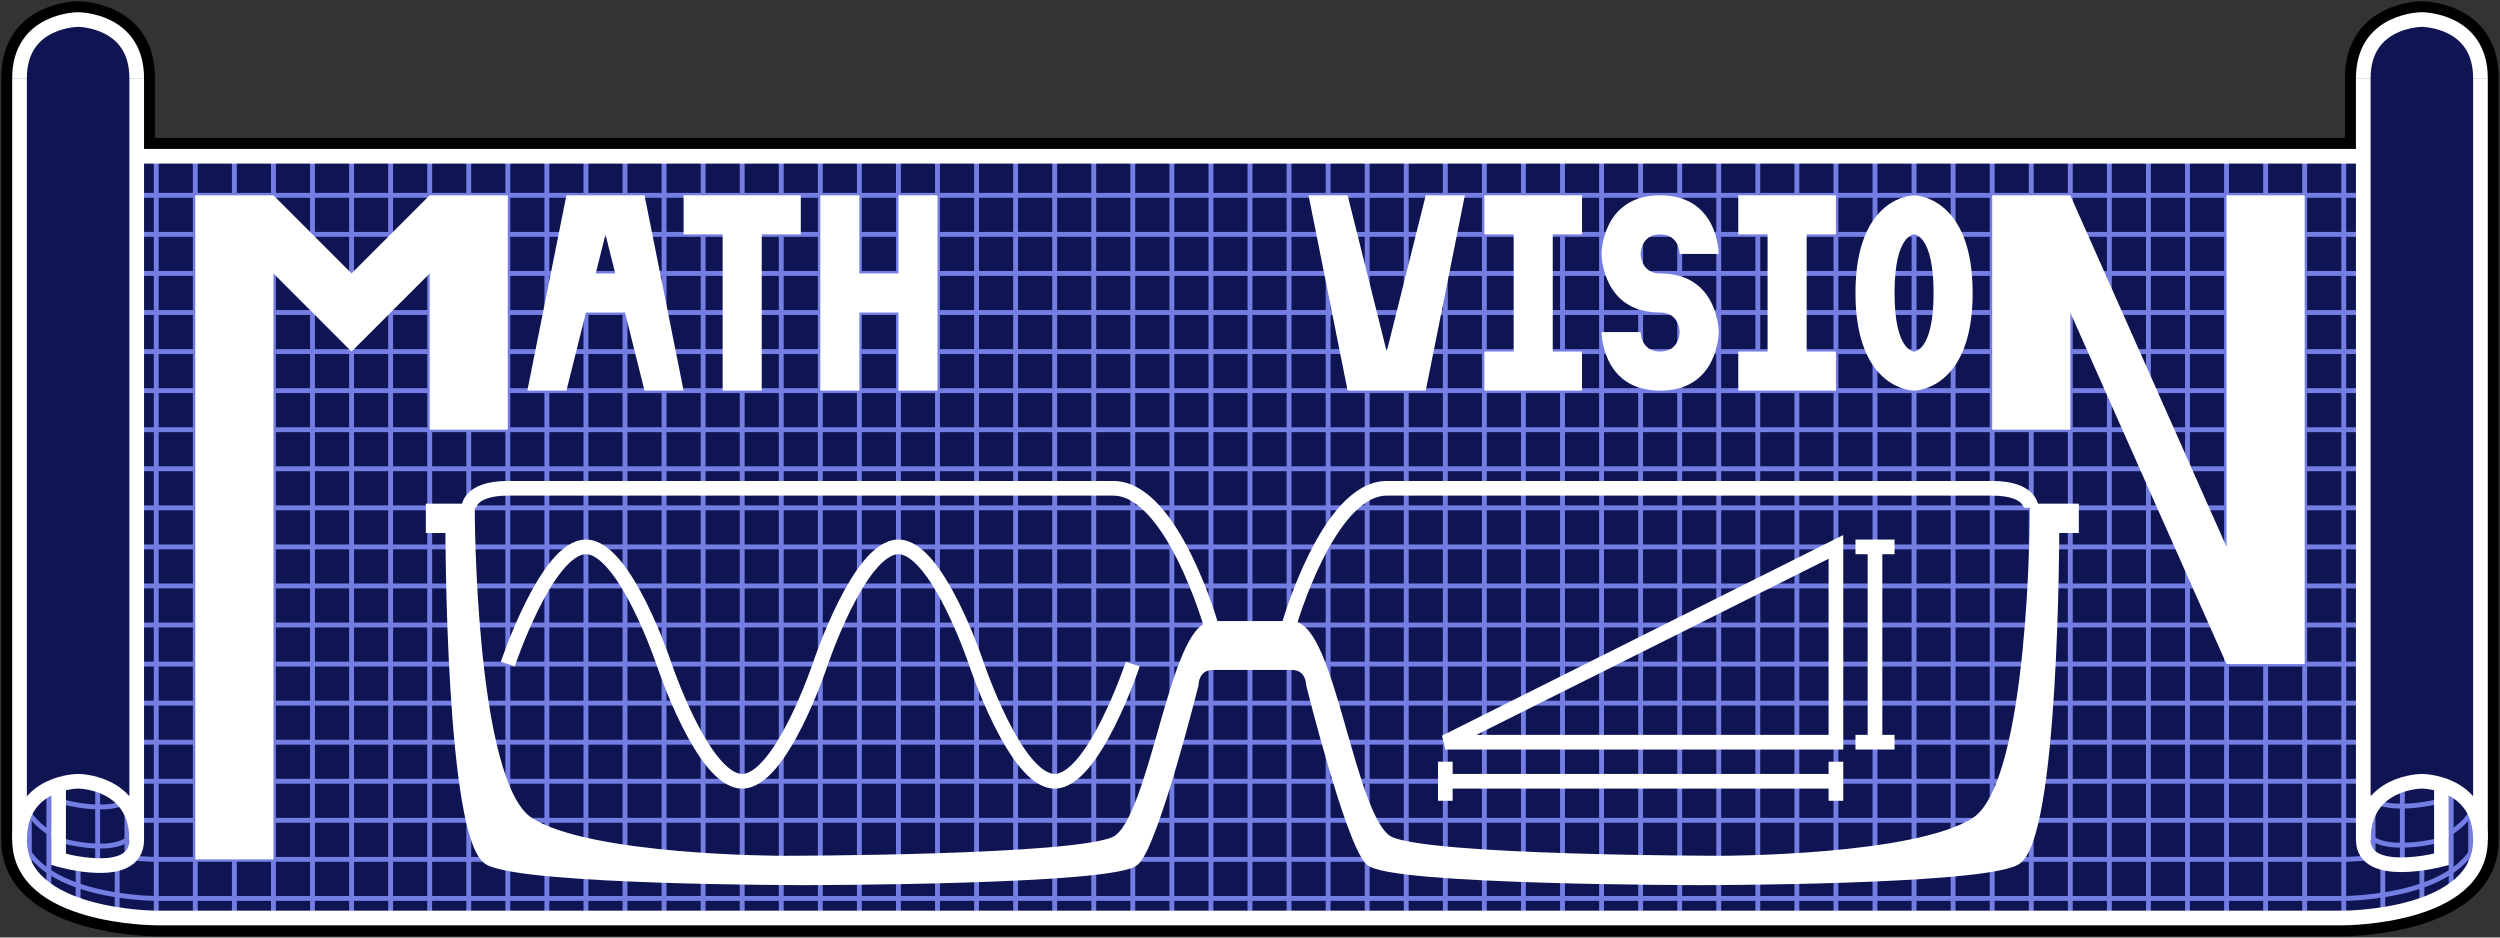 <?xml version="1.0" encoding="UTF-8" standalone="no"?>
<!-- Created with Inkscape (http://www.inkscape.org/) -->

<svg
   xmlns:dc="http://purl.org/dc/elements/1.1/"
   xmlns:cc="http://creativecommons.org/ns#"
   xmlns:rdf="http://www.w3.org/1999/02/22-rdf-syntax-ns#"
   xmlns:svg="http://www.w3.org/2000/svg"
   xmlns="http://www.w3.org/2000/svg"
   xmlns:sodipodi="http://sodipodi.sourceforge.net/DTD/sodipodi-0.dtd"
   xmlns:inkscape="http://www.inkscape.org/namespaces/inkscape"
   width="512"
   height="192"
   viewBox="0 0 135.467 50.8"
   version="1.1"
   id="svg8"
   inkscape:version="0.92.4 (5da689c313, 2019-01-14)"
   sodipodi:docname="site-logo.svg">
  <rect x="0" y="0" width="135.467" height="50.8" fill="#333333" stroke="none"/>
  <defs
     id="defs2" />
  <sodipodi:namedview
     id="base"
     pagecolor="#ffffff"
     bordercolor="#666666"
     borderopacity="1.0"
     inkscape:pageopacity="0.0"
     inkscape:pageshadow="2"
     inkscape:zoom="1.4142136"
     inkscape:cx="323.66732"
     inkscape:cy="217.25972"
     inkscape:document-units="px"
     inkscape:current-layer="layer2"
     showgrid="true"
     units="px"
     inkscape:snap-smooth-nodes="true"
     inkscape:window-width="1920"
     inkscape:window-height="1017"
     inkscape:window-x="-8"
     inkscape:window-y="-8"
     inkscape:window-maximized="1"
     showguides="false">
    <inkscape:grid
       type="xygrid"
       id="grid815"
       empspacing="4"
       spacingx="0.529"
       spacingy="0.529" />
  </sodipodi:namedview>
  <g
     inkscape:label="Layer 1"
     inkscape:groupmode="layer"
     id="layer1"
     transform="translate(0,-246.2)"
     style="display:none">
    <path
       style="fill:#7b9900;fill-opacity:1;stroke:none;stroke-width:0.265px;stroke-linecap:butt;stroke-linejoin:miter;stroke-opacity:1"
       d="m 2.117,296.206 c 0,0 -0.661,0 -0.661,0.132 0,0.132 0.661,0.132 0.661,0.265 0,0.132 0,-0.397 0,-0.397 z"
       id="path906"
       inkscape:connector-curvature="0" />
    <path
       style="fill:none;stroke:#000000;stroke-width:0.079;stroke-linecap:round;stroke-linejoin:miter;stroke-miterlimit:4;stroke-dasharray:none;stroke-opacity:1"
       d="M 0.265,293.56 H 1.058 c 0,0 1.058,0 1.058,-0.132 0,-0.132 -0.661,-0.132 -0.661,-0.265 0,-0.132 0.661,-0.132 0.661,-0.132 h 2.117"
       id="path825"
       inkscape:connector-curvature="0" />
    <path
       style="fill:none;stroke:#000000;stroke-width:0.079;stroke-linecap:round;stroke-linejoin:miter;stroke-miterlimit:4;stroke-dasharray:none;stroke-opacity:1"
       d="M 1.455,296.339 V 293.163"
       id="path819"
       inkscape:connector-curvature="0" />
    <path
       style="fill:none;stroke:#000000;stroke-width:0.079;stroke-linecap:round;stroke-linejoin:miter;stroke-miterlimit:4;stroke-dasharray:none;stroke-opacity:1"
       d="M 0.265,296.735 1.058,295.942 0.265,295.148 1.058,294.354 0.265,293.56"
       id="path827"
       inkscape:connector-curvature="0" />
    <path
       inkscape:connector-curvature="0"
       style="fill:none;stroke:#000000;stroke-width:0.079;stroke-linecap:round;stroke-linejoin:miter;stroke-miterlimit:4;stroke-dasharray:none;stroke-opacity:1"
       d="m 1.058,294.354 c 0,0 1.058,0 1.058,-0.132 0,-0.132 -0.661,-0.132 -0.661,-0.265 0,-0.132 0.661,-0.132 0.661,-0.132 h 2.117"
       id="path825-0"
       sodipodi:nodetypes="csscc" />
    <path
       inkscape:connector-curvature="0"
       style="fill:none;stroke:#000000;stroke-width:0.079;stroke-linecap:round;stroke-linejoin:miter;stroke-miterlimit:4;stroke-dasharray:none;stroke-opacity:1"
       d="m 1.058,295.942 c 0,0 1.058,0 1.058,-0.132 0,-0.132 -0.661,-0.132 -0.661,-0.265 0,-0.132 0.661,-0.132 0.661,-0.132 h 2.117"
       id="path825-0-8"
       sodipodi:nodetypes="csscc" />
    <path
       style="fill:none;stroke:#000000;stroke-width:0.079;stroke-linecap:round;stroke-linejoin:miter;stroke-miterlimit:4;stroke-dasharray:none;stroke-opacity:1"
       d="m 4.233,293.031 v 3.175"
       id="path859"
       inkscape:connector-curvature="0" />
    <path
       style="fill:none;stroke:#000000;stroke-width:0.079;stroke-linecap:round;stroke-linejoin:miter;stroke-miterlimit:4;stroke-dasharray:none;stroke-opacity:1"
       d="m 2.117,296.603 v -3.175"
       id="path821"
       inkscape:connector-curvature="0"
       sodipodi:nodetypes="cc" />
    <path
       transform="translate(0,7.6811689e-6)"
       style="fill:none;stroke:#000000;stroke-width:0.079;stroke-linecap:round;stroke-linejoin:miter;stroke-miterlimit:4;stroke-dasharray:none;stroke-opacity:1"
       d="M 4.233,296.206 H 2.117 c -0.132,0 -0.661,0 -0.661,0.132 0,0.132 0.661,0.132 0.661,0.265 0,0.132 -1.058,0.132 -1.058,0.132 H 0.265"
       id="path817"
       inkscape:connector-curvature="0" />
  </g>
  <g
     inkscape:groupmode="layer"
     id="layer2"
     inkscape:label="Fill Regions"
     transform="translate(0,46.567)">
    <path
       style="fill:#0f1553;fill-rule:evenodd;stroke:#000000;stroke-width:0.926;stroke-linecap:butt;stroke-linejoin:miter;stroke-opacity:1;stroke-miterlimit:4;stroke-dasharray:none;fill-opacity:1"
       d="m 4.233,-46.038 c 0,0 3.704,0 3.704,3.704 0,3.704 0,3.175 0,3.175 0,0 0,0.529 0.529,0.529 0.529,0 118.004,0 118.533,0 0.529,0 0.529,-0.529 0.529,-0.529 0,0 0,0.529 0,-3.175 0,-3.704 3.704,-3.704 3.704,-3.704 0,0 3.704,0 3.704,3.704 0,3.704 0,36.513 0,41.275 0,4.763 -7.938,4.763 -7.938,4.763 H 8.467 c 0,0 -7.938,0 -7.938,-4.763 0,-4.763 0,-37.571 0,-41.275 0,-3.704 3.704,-3.704 3.704,-3.704 z"
       id="path895"
       inkscape:connector-curvature="0" />
    <path
       style="fill:none;fill-opacity:1;fill-rule:evenodd;stroke:#747de1;stroke-width:0.265;stroke-linecap:butt;stroke-linejoin:miter;stroke-miterlimit:4;stroke-dasharray:none;stroke-opacity:1"
       d="M 10.583,-38.1 V 3.175"
       id="path928-3"
       inkscape:connector-curvature="0" />
    <path
       style="fill:none;fill-rule:evenodd;stroke:#747de1;stroke-width:0.265;stroke-linecap:butt;stroke-linejoin:miter;stroke-opacity:1;fill-opacity:1;stroke-miterlimit:4;stroke-dasharray:none"
       d="M 12.7,-38.1 V 3.175"
       id="path928"
       inkscape:connector-curvature="0" />
    <path
       style="fill:none;fill-opacity:1;fill-rule:evenodd;stroke:#747de1;stroke-width:0.265;stroke-linecap:butt;stroke-linejoin:miter;stroke-miterlimit:4;stroke-dasharray:none;stroke-opacity:1"
       d="M 8.467,-38.1 V 3.175"
       id="path928-3-4"
       inkscape:connector-curvature="0" />
    <path
       style="fill:none;fill-opacity:1;fill-rule:evenodd;stroke:#747de1;stroke-width:0.265;stroke-linecap:butt;stroke-linejoin:miter;stroke-miterlimit:4;stroke-dasharray:none;stroke-opacity:1"
       d="m 6.35,1.85e-7 0,3.175"
       id="path928-3-4-9"
       inkscape:connector-curvature="0"
       sodipodi:nodetypes="cc" />
    <path
       style="fill:none;fill-rule:evenodd;stroke:#747de1;stroke-width:0.265px;stroke-linecap:butt;stroke-linejoin:miter;stroke-opacity:1"
       d="M 4.233,2.646 V -1.6e-7"
       id="path975"
       inkscape:connector-curvature="0" />
    <path
       style="fill:none;fill-rule:evenodd;stroke:#747de1;stroke-width:0.265px;stroke-linecap:butt;stroke-linejoin:miter;stroke-opacity:1"
       d="M 2.646,1.587 V -3.704"
       id="path977"
       inkscape:connector-curvature="0" />
    <path
       style="fill:none;fill-rule:evenodd;stroke:#747de1;stroke-width:0.265px;stroke-linecap:butt;stroke-linejoin:miter;stroke-opacity:1"
       d="M 1.587,0.529 V -2.646"
       id="path981"
       inkscape:connector-curvature="0" />
    <path
       style="fill:none;fill-rule:evenodd;stroke:#747de1;stroke-width:0.265px;stroke-linecap:butt;stroke-linejoin:miter;stroke-opacity:1"
       d="M 6.879,-1.6e-7 V -2.646"
       id="path985"
       inkscape:connector-curvature="0" />
    <path
       style="fill:none;fill-rule:evenodd;stroke:#747de1;stroke-width:0.265px;stroke-linecap:butt;stroke-linejoin:miter;stroke-opacity:1"
       d="M 5.292,-1.6e-7 V -4.233"
       id="path987"
       inkscape:connector-curvature="0" />
    <path
       style="fill:none;fill-opacity:1;fill-rule:evenodd;stroke:#747de1;stroke-width:0.265;stroke-linecap:butt;stroke-linejoin:miter;stroke-miterlimit:4;stroke-dasharray:none;stroke-opacity:1"
       d="M 16.933,-38.1 V 3.175"
       id="path928-3-5"
       inkscape:connector-curvature="0" />
    <path
       style="fill:none;fill-opacity:1;fill-rule:evenodd;stroke:#747de1;stroke-width:0.265;stroke-linecap:butt;stroke-linejoin:miter;stroke-miterlimit:4;stroke-dasharray:none;stroke-opacity:1"
       d="M 19.05,-38.1 V 3.175"
       id="path928-9"
       inkscape:connector-curvature="0" />
    <path
       style="fill:none;fill-opacity:1;fill-rule:evenodd;stroke:#747de1;stroke-width:0.265;stroke-linecap:butt;stroke-linejoin:miter;stroke-miterlimit:4;stroke-dasharray:none;stroke-opacity:1"
       d="M 14.817,-38.1 V 3.175"
       id="path928-3-4-5"
       inkscape:connector-curvature="0" />
    <path
       style="fill:none;fill-opacity:1;fill-rule:evenodd;stroke:#747de1;stroke-width:0.265;stroke-linecap:butt;stroke-linejoin:miter;stroke-miterlimit:4;stroke-dasharray:none;stroke-opacity:1"
       d="M 23.283,-38.1 V 3.175"
       id="path928-3-3"
       inkscape:connector-curvature="0" />
    <path
       style="fill:none;fill-opacity:1;fill-rule:evenodd;stroke:#747de1;stroke-width:0.265;stroke-linecap:butt;stroke-linejoin:miter;stroke-miterlimit:4;stroke-dasharray:none;stroke-opacity:1"
       d="M 25.4,-38.1 V 3.175"
       id="path928-8"
       inkscape:connector-curvature="0" />
    <path
       style="fill:none;fill-opacity:1;fill-rule:evenodd;stroke:#747de1;stroke-width:0.265;stroke-linecap:butt;stroke-linejoin:miter;stroke-miterlimit:4;stroke-dasharray:none;stroke-opacity:1"
       d="M 21.167,-38.1 V 3.175"
       id="path928-3-4-90"
       inkscape:connector-curvature="0" />
    <path
       style="fill:none;fill-opacity:1;fill-rule:evenodd;stroke:#747de1;stroke-width:0.265;stroke-linecap:butt;stroke-linejoin:miter;stroke-miterlimit:4;stroke-dasharray:none;stroke-opacity:1"
       d="M 29.633,-38.1 V 3.175"
       id="path928-3-5-5"
       inkscape:connector-curvature="0" />
    <path
       style="fill:none;fill-opacity:1;fill-rule:evenodd;stroke:#747de1;stroke-width:0.265;stroke-linecap:butt;stroke-linejoin:miter;stroke-miterlimit:4;stroke-dasharray:none;stroke-opacity:1"
       d="M 31.75,-38.1 V 3.175"
       id="path928-9-5"
       inkscape:connector-curvature="0" />
    <path
       style="fill:none;fill-opacity:1;fill-rule:evenodd;stroke:#747de1;stroke-width:0.265;stroke-linecap:butt;stroke-linejoin:miter;stroke-miterlimit:4;stroke-dasharray:none;stroke-opacity:1"
       d="M 27.517,-38.1 V 3.175"
       id="path928-3-4-5-4"
       inkscape:connector-curvature="0" />
    <path
       style="fill:none;fill-opacity:1;fill-rule:evenodd;stroke:#747de1;stroke-width:0.265;stroke-linecap:butt;stroke-linejoin:miter;stroke-miterlimit:4;stroke-dasharray:none;stroke-opacity:1"
       d="M 35.983,-38.1 V 3.175"
       id="path928-3-3-0"
       inkscape:connector-curvature="0" />
    <path
       style="fill:none;fill-opacity:1;fill-rule:evenodd;stroke:#747de1;stroke-width:0.265;stroke-linecap:butt;stroke-linejoin:miter;stroke-miterlimit:4;stroke-dasharray:none;stroke-opacity:1"
       d="M 38.1,-38.1 V 3.175"
       id="path928-8-2"
       inkscape:connector-curvature="0" />
    <path
       style="fill:none;fill-opacity:1;fill-rule:evenodd;stroke:#747de1;stroke-width:0.265;stroke-linecap:butt;stroke-linejoin:miter;stroke-miterlimit:4;stroke-dasharray:none;stroke-opacity:1"
       d="M 33.867,-38.1 V 3.175"
       id="path928-3-4-90-0"
       inkscape:connector-curvature="0" />
    <path
       style="fill:none;fill-opacity:1;fill-rule:evenodd;stroke:#747de1;stroke-width:0.265;stroke-linecap:butt;stroke-linejoin:miter;stroke-miterlimit:4;stroke-dasharray:none;stroke-opacity:1"
       d="M 42.333,-38.1 V 3.175"
       id="path928-3-5-5-8"
       inkscape:connector-curvature="0" />
    <path
       style="fill:none;fill-opacity:1;fill-rule:evenodd;stroke:#747de1;stroke-width:0.265;stroke-linecap:butt;stroke-linejoin:miter;stroke-miterlimit:4;stroke-dasharray:none;stroke-opacity:1"
       d="M 44.45,-38.1 V 3.175"
       id="path928-9-5-8"
       inkscape:connector-curvature="0" />
    <path
       style="fill:none;fill-opacity:1;fill-rule:evenodd;stroke:#747de1;stroke-width:0.265;stroke-linecap:butt;stroke-linejoin:miter;stroke-miterlimit:4;stroke-dasharray:none;stroke-opacity:1"
       d="M 40.217,-38.1 V 3.175"
       id="path928-3-4-5-4-5"
       inkscape:connector-curvature="0" />
    <path
       style="fill:none;fill-opacity:1;fill-rule:evenodd;stroke:#747de1;stroke-width:0.265;stroke-linecap:butt;stroke-linejoin:miter;stroke-miterlimit:4;stroke-dasharray:none;stroke-opacity:1"
       d="M 48.683,-38.1 V 3.175"
       id="path928-3-3-0-2"
       inkscape:connector-curvature="0" />
    <path
       style="fill:none;fill-opacity:1;fill-rule:evenodd;stroke:#747de1;stroke-width:0.265;stroke-linecap:butt;stroke-linejoin:miter;stroke-miterlimit:4;stroke-dasharray:none;stroke-opacity:1"
       d="M 50.8,-38.1 V 3.175"
       id="path928-8-2-1"
       inkscape:connector-curvature="0" />
    <path
       style="fill:none;fill-opacity:1;fill-rule:evenodd;stroke:#747de1;stroke-width:0.265;stroke-linecap:butt;stroke-linejoin:miter;stroke-miterlimit:4;stroke-dasharray:none;stroke-opacity:1"
       d="M 46.567,-38.1 V 3.175"
       id="path928-3-4-90-0-3"
       inkscape:connector-curvature="0" />
    <path
       style="fill:none;fill-opacity:1;fill-rule:evenodd;stroke:#747de1;stroke-width:0.265;stroke-linecap:butt;stroke-linejoin:miter;stroke-miterlimit:4;stroke-dasharray:none;stroke-opacity:1"
       d="M 55.033,-38.1 V 3.175"
       id="path928-3-5-5-8-5"
       inkscape:connector-curvature="0" />
    <path
       style="fill:none;fill-opacity:1;fill-rule:evenodd;stroke:#747de1;stroke-width:0.265;stroke-linecap:butt;stroke-linejoin:miter;stroke-miterlimit:4;stroke-dasharray:none;stroke-opacity:1"
       d="M 57.15,-38.1 V 3.175"
       id="path928-9-5-8-1"
       inkscape:connector-curvature="0" />
    <path
       style="fill:none;fill-opacity:1;fill-rule:evenodd;stroke:#747de1;stroke-width:0.265;stroke-linecap:butt;stroke-linejoin:miter;stroke-miterlimit:4;stroke-dasharray:none;stroke-opacity:1"
       d="M 52.917,-38.1 V 3.175"
       id="path928-3-4-5-4-5-6"
       inkscape:connector-curvature="0" />
    <path
       style="fill:none;fill-opacity:1;fill-rule:evenodd;stroke:#747de1;stroke-width:0.265;stroke-linecap:butt;stroke-linejoin:miter;stroke-miterlimit:4;stroke-dasharray:none;stroke-opacity:1"
       d="M 61.383,-38.1 V 3.175"
       id="path928-3-3-0-2-8"
       inkscape:connector-curvature="0" />
    <path
       style="fill:none;fill-opacity:1;fill-rule:evenodd;stroke:#747de1;stroke-width:0.265;stroke-linecap:butt;stroke-linejoin:miter;stroke-miterlimit:4;stroke-dasharray:none;stroke-opacity:1"
       d="M 63.5,-38.1 V 3.175"
       id="path928-8-2-1-0"
       inkscape:connector-curvature="0" />
    <path
       style="fill:none;fill-opacity:1;fill-rule:evenodd;stroke:#747de1;stroke-width:0.265;stroke-linecap:butt;stroke-linejoin:miter;stroke-miterlimit:4;stroke-dasharray:none;stroke-opacity:1"
       d="M 59.267,-38.1 V 3.175"
       id="path928-3-4-90-0-3-8"
       inkscape:connector-curvature="0" />
    <path
       style="fill:none;fill-opacity:1;fill-rule:evenodd;stroke:#747de1;stroke-width:0.265;stroke-linecap:butt;stroke-linejoin:miter;stroke-miterlimit:4;stroke-dasharray:none;stroke-opacity:1"
       d="M 67.733,-38.1 V 3.175"
       id="path928-3-5-5-8-5-9"
       inkscape:connector-curvature="0" />
    <path
       style="fill:none;fill-opacity:1;fill-rule:evenodd;stroke:#747de1;stroke-width:0.265;stroke-linecap:butt;stroke-linejoin:miter;stroke-miterlimit:4;stroke-dasharray:none;stroke-opacity:1"
       d="M 69.85,-38.1 V 3.175"
       id="path928-9-5-8-1-8"
       inkscape:connector-curvature="0" />
    <path
       style="fill:none;fill-opacity:1;fill-rule:evenodd;stroke:#747de1;stroke-width:0.265;stroke-linecap:butt;stroke-linejoin:miter;stroke-miterlimit:4;stroke-dasharray:none;stroke-opacity:1"
       d="M 65.617,-38.1 V 3.175"
       id="path928-3-4-5-4-5-6-6"
       inkscape:connector-curvature="0" />
    <path
       style="fill:none;fill-opacity:1;fill-rule:evenodd;stroke:#747de1;stroke-width:0.265;stroke-linecap:butt;stroke-linejoin:miter;stroke-miterlimit:4;stroke-dasharray:none;stroke-opacity:1"
       d="M 74.083,-38.1 V 3.175"
       id="path928-3-3-0-2-8-3"
       inkscape:connector-curvature="0" />
    <path
       style="fill:none;fill-opacity:1;fill-rule:evenodd;stroke:#747de1;stroke-width:0.265;stroke-linecap:butt;stroke-linejoin:miter;stroke-miterlimit:4;stroke-dasharray:none;stroke-opacity:1"
       d="M 76.2,-38.1 V 3.175"
       id="path928-8-2-1-0-9"
       inkscape:connector-curvature="0" />
    <path
       style="fill:none;fill-opacity:1;fill-rule:evenodd;stroke:#747de1;stroke-width:0.265;stroke-linecap:butt;stroke-linejoin:miter;stroke-miterlimit:4;stroke-dasharray:none;stroke-opacity:1"
       d="M 71.967,-38.1 V 3.175"
       id="path928-3-4-90-0-3-8-0"
       inkscape:connector-curvature="0" />
    <path
       style="fill:none;fill-opacity:1;fill-rule:evenodd;stroke:#747de1;stroke-width:0.265;stroke-linecap:butt;stroke-linejoin:miter;stroke-miterlimit:4;stroke-dasharray:none;stroke-opacity:1"
       d="M 80.433,-38.1 V 3.175"
       id="path928-3-5-5-8-5-9-6"
       inkscape:connector-curvature="0" />
    <path
       style="fill:none;fill-opacity:1;fill-rule:evenodd;stroke:#747de1;stroke-width:0.265;stroke-linecap:butt;stroke-linejoin:miter;stroke-miterlimit:4;stroke-dasharray:none;stroke-opacity:1"
       d="M 82.55,-38.1 V 3.175"
       id="path928-9-5-8-1-8-7"
       inkscape:connector-curvature="0" />
    <path
       style="fill:none;fill-opacity:1;fill-rule:evenodd;stroke:#747de1;stroke-width:0.265;stroke-linecap:butt;stroke-linejoin:miter;stroke-miterlimit:4;stroke-dasharray:none;stroke-opacity:1"
       d="M 78.317,-38.1 V 3.175"
       id="path928-3-4-5-4-5-6-6-0"
       inkscape:connector-curvature="0" />
    <path
       style="fill:none;fill-opacity:1;fill-rule:evenodd;stroke:#747de1;stroke-width:0.265;stroke-linecap:butt;stroke-linejoin:miter;stroke-miterlimit:4;stroke-dasharray:none;stroke-opacity:1"
       d="M 86.783,-38.1 V 3.175"
       id="path928-3-3-0-2-8-3-0"
       inkscape:connector-curvature="0" />
    <path
       style="fill:none;fill-opacity:1;fill-rule:evenodd;stroke:#747de1;stroke-width:0.265;stroke-linecap:butt;stroke-linejoin:miter;stroke-miterlimit:4;stroke-dasharray:none;stroke-opacity:1"
       d="M 88.9,-38.1 V 3.175"
       id="path928-8-2-1-0-9-8"
       inkscape:connector-curvature="0" />
    <path
       style="fill:none;fill-opacity:1;fill-rule:evenodd;stroke:#747de1;stroke-width:0.265;stroke-linecap:butt;stroke-linejoin:miter;stroke-miterlimit:4;stroke-dasharray:none;stroke-opacity:1"
       d="M 84.667,-38.1 V 3.175"
       id="path928-3-4-90-0-3-8-0-4"
       inkscape:connector-curvature="0" />
    <path
       style="fill:none;fill-opacity:1;fill-rule:evenodd;stroke:#747de1;stroke-width:0.265;stroke-linecap:butt;stroke-linejoin:miter;stroke-miterlimit:4;stroke-dasharray:none;stroke-opacity:1"
       d="M 93.133,-38.1 V 3.175"
       id="path928-3-5-5-8-5-9-6-5"
       inkscape:connector-curvature="0" />
    <path
       style="fill:none;fill-opacity:1;fill-rule:evenodd;stroke:#747de1;stroke-width:0.265;stroke-linecap:butt;stroke-linejoin:miter;stroke-miterlimit:4;stroke-dasharray:none;stroke-opacity:1"
       d="M 95.25,-38.1 V 3.175"
       id="path928-9-5-8-1-8-7-0"
       inkscape:connector-curvature="0" />
    <path
       style="fill:none;fill-opacity:1;fill-rule:evenodd;stroke:#747de1;stroke-width:0.265;stroke-linecap:butt;stroke-linejoin:miter;stroke-miterlimit:4;stroke-dasharray:none;stroke-opacity:1"
       d="M 91.017,-38.1 V 3.175"
       id="path928-3-4-5-4-5-6-6-0-0"
       inkscape:connector-curvature="0" />
    <path
       style="fill:none;fill-opacity:1;fill-rule:evenodd;stroke:#747de1;stroke-width:0.265;stroke-linecap:butt;stroke-linejoin:miter;stroke-miterlimit:4;stroke-dasharray:none;stroke-opacity:1"
       d="M 99.483,-38.1 V 3.175"
       id="path928-3-3-0-2-8-3-0-8"
       inkscape:connector-curvature="0" />
    <path
       style="fill:none;fill-opacity:1;fill-rule:evenodd;stroke:#747de1;stroke-width:0.265;stroke-linecap:butt;stroke-linejoin:miter;stroke-miterlimit:4;stroke-dasharray:none;stroke-opacity:1"
       d="M 101.6,-38.1 V 3.175"
       id="path928-8-2-1-0-9-8-8"
       inkscape:connector-curvature="0" />
    <path
       style="fill:none;fill-opacity:1;fill-rule:evenodd;stroke:#747de1;stroke-width:0.265;stroke-linecap:butt;stroke-linejoin:miter;stroke-miterlimit:4;stroke-dasharray:none;stroke-opacity:1"
       d="M 97.367,-38.1 V 3.175"
       id="path928-3-4-90-0-3-8-0-4-3"
       inkscape:connector-curvature="0" />
    <path
       style="fill:none;fill-opacity:1;fill-rule:evenodd;stroke:#747de1;stroke-width:0.265;stroke-linecap:butt;stroke-linejoin:miter;stroke-miterlimit:4;stroke-dasharray:none;stroke-opacity:1"
       d="M 105.833,-38.1 V 3.175"
       id="path928-3-5-5-8-5-9-6-5-3"
       inkscape:connector-curvature="0" />
    <path
       style="fill:none;fill-opacity:1;fill-rule:evenodd;stroke:#747de1;stroke-width:0.265;stroke-linecap:butt;stroke-linejoin:miter;stroke-miterlimit:4;stroke-dasharray:none;stroke-opacity:1"
       d="M 107.95,-38.1 V 3.175"
       id="path928-9-5-8-1-8-7-0-0"
       inkscape:connector-curvature="0" />
    <path
       style="fill:none;fill-opacity:1;fill-rule:evenodd;stroke:#747de1;stroke-width:0.265;stroke-linecap:butt;stroke-linejoin:miter;stroke-miterlimit:4;stroke-dasharray:none;stroke-opacity:1"
       d="M 103.717,-38.1 V 3.175"
       id="path928-3-4-5-4-5-6-6-0-0-6"
       inkscape:connector-curvature="0" />
    <path
       style="fill:none;fill-opacity:1;fill-rule:evenodd;stroke:#747de1;stroke-width:0.265;stroke-linecap:butt;stroke-linejoin:miter;stroke-miterlimit:4;stroke-dasharray:none;stroke-opacity:1"
       d="M 112.183,-38.1 V 3.175"
       id="path928-3-3-0-2-8-3-0-8-6"
       inkscape:connector-curvature="0" />
    <path
       style="fill:none;fill-opacity:1;fill-rule:evenodd;stroke:#747de1;stroke-width:0.265;stroke-linecap:butt;stroke-linejoin:miter;stroke-miterlimit:4;stroke-dasharray:none;stroke-opacity:1"
       d="M 114.3,-38.1 V 3.175"
       id="path928-8-2-1-0-9-8-8-1"
       inkscape:connector-curvature="0" />
    <path
       style="fill:none;fill-opacity:1;fill-rule:evenodd;stroke:#747de1;stroke-width:0.265;stroke-linecap:butt;stroke-linejoin:miter;stroke-miterlimit:4;stroke-dasharray:none;stroke-opacity:1"
       d="M 110.067,-38.1 V 3.175"
       id="path928-3-4-90-0-3-8-0-4-3-8"
       inkscape:connector-curvature="0" />
    <path
       style="fill:none;fill-opacity:1;fill-rule:evenodd;stroke:#747de1;stroke-width:0.265;stroke-linecap:butt;stroke-linejoin:miter;stroke-miterlimit:4;stroke-dasharray:none;stroke-opacity:1"
       d="M 118.533,-38.1 V 3.175"
       id="path928-3-5-5-8-5-9-6-5-3-5"
       inkscape:connector-curvature="0" />
    <path
       style="fill:none;fill-opacity:1;fill-rule:evenodd;stroke:#747de1;stroke-width:0.265;stroke-linecap:butt;stroke-linejoin:miter;stroke-miterlimit:4;stroke-dasharray:none;stroke-opacity:1"
       d="M 120.65,-38.1 V 3.175"
       id="path928-9-5-8-1-8-7-0-0-1"
       inkscape:connector-curvature="0" />
    <path
       style="fill:none;fill-opacity:1;fill-rule:evenodd;stroke:#747de1;stroke-width:0.265;stroke-linecap:butt;stroke-linejoin:miter;stroke-miterlimit:4;stroke-dasharray:none;stroke-opacity:1"
       d="M 116.417,-38.1 V 3.175"
       id="path928-3-4-5-4-5-6-6-0-0-6-8"
       inkscape:connector-curvature="0" />
    <path
       style="fill:none;fill-opacity:1;fill-rule:evenodd;stroke:#747de1;stroke-width:0.265;stroke-linecap:butt;stroke-linejoin:miter;stroke-miterlimit:4;stroke-dasharray:none;stroke-opacity:1"
       d="M 124.883,-38.1 V 3.175"
       id="path928-3-3-0-2-8-3-0-8-6-1"
       inkscape:connector-curvature="0" />
    <path
       style="fill:none;fill-opacity:1;fill-rule:evenodd;stroke:#747de1;stroke-width:0.265;stroke-linecap:butt;stroke-linejoin:miter;stroke-miterlimit:4;stroke-dasharray:none;stroke-opacity:1"
       d="M 127,-38.1 V 3.175"
       id="path928-8-2-1-0-9-8-8-1-1"
       inkscape:connector-curvature="0" />
    <path
       style="fill:none;fill-opacity:1;fill-rule:evenodd;stroke:#747de1;stroke-width:0.265;stroke-linecap:butt;stroke-linejoin:miter;stroke-miterlimit:4;stroke-dasharray:none;stroke-opacity:1"
       d="M 122.767,-38.1 V 3.175"
       id="path928-3-4-90-0-3-8-0-4-3-8-3"
       inkscape:connector-curvature="0" />
    <path
       style="fill:none;fill-opacity:1;fill-rule:evenodd;stroke:#747de1;stroke-width:0.265;stroke-linecap:butt;stroke-linejoin:miter;stroke-miterlimit:4;stroke-dasharray:none;stroke-opacity:1"
       d="m 129.117,1.85e-7 0,3.175"
       id="path928-3-4-5-4-5-6-6-0-0-6-8-1"
       inkscape:connector-curvature="0"
       sodipodi:nodetypes="cc" />
    <path
       style="fill:none;fill-opacity:1;fill-rule:evenodd;stroke:#747de1;stroke-width:0.265;stroke-linecap:butt;stroke-linejoin:miter;stroke-miterlimit:4;stroke-dasharray:none;stroke-opacity:1"
       d="m 131.233,1.85e-7 0,2.646"
       id="path928-3-4-5-4-5-6-6-0-0-6-8-1-0"
       inkscape:connector-curvature="0"
       sodipodi:nodetypes="cc" />
    <path
       style="fill:none;fill-opacity:1;fill-rule:evenodd;stroke:#747de1;stroke-width:0.265;stroke-linecap:butt;stroke-linejoin:miter;stroke-miterlimit:4;stroke-dasharray:none;stroke-opacity:1"
       d="m 132.821,-3.704 0,5.292"
       id="path928-3-4-5-4-5-6-6-0-0-6-8-1-0-5"
       inkscape:connector-curvature="0"
       sodipodi:nodetypes="cc" />
    <path
       style="fill:none;fill-opacity:1;fill-rule:evenodd;stroke:#747de1;stroke-width:0.265;stroke-linecap:butt;stroke-linejoin:miter;stroke-miterlimit:4;stroke-dasharray:none;stroke-opacity:1"
       d="M 133.879,-2.646 V 0.529"
       id="path928-3-4-5-4-5-6-6-0-0-6-8-1-0-5-3"
       inkscape:connector-curvature="0"
       sodipodi:nodetypes="cc" />
    <path
       style="fill:none;fill-rule:evenodd;stroke:#747de1;stroke-width:0.265px;stroke-linecap:butt;stroke-linejoin:miter;stroke-opacity:1"
       d="M 128.588,-1.6e-7 V -3.175"
       id="path1325"
       inkscape:connector-curvature="0" />
    <path
       style="fill:none;fill-rule:evenodd;stroke:#747de1;stroke-width:0.265px;stroke-linecap:butt;stroke-linejoin:miter;stroke-opacity:1"
       d="M 130.175,-1.6e-7 V -4.233"
       id="path1327"
       inkscape:connector-curvature="0" />
    <path
       style="fill:none;fill-rule:evenodd;stroke:#ffffff;stroke-width:0.794;stroke-linecap:butt;stroke-linejoin:miter;stroke-miterlimit:4;stroke-dasharray:none;stroke-opacity:1"
       d="m 128.058,-42.333 c 0,-3.175 3.175,-3.175 3.175,-3.175 0,0 3.175,0 3.175,3.175 m -6.35,4.233 H 7.408 m -6.35,-4.233 c 0,-3.175 3.175,-3.175 3.175,-3.175 0,0 3.175,0 3.175,3.175"
       id="path829-5"
       inkscape:connector-curvature="0"
       sodipodi:nodetypes="cccccccc" />
    <path
       style="fill:none;fill-rule:evenodd;stroke:#747de1;stroke-width:0.265;stroke-linecap:butt;stroke-linejoin:miter;stroke-miterlimit:4;stroke-dasharray:none;stroke-opacity:1"
       d="m 132.292,-1.058 c 0,0 -4.233,1.13 -4.233,-1.058 m 6.35,0 c 0,4.233 -7.408,4.233 -7.408,4.233 H 8.467 c 0,0 -7.408,0 -7.408,-4.233 m 6.35,0 c 0,2.309 -4.233,1.058 -4.233,1.058"
       id="path829-9"
       inkscape:connector-curvature="0"
       sodipodi:nodetypes="cccccccc" />
    <path
       style="fill:none;fill-rule:evenodd;stroke:#747de1;stroke-width:0.265;stroke-linecap:butt;stroke-linejoin:miter;stroke-miterlimit:4;stroke-dasharray:none;stroke-opacity:1"
       d="m 132.292,-3.175 c 0,0 -4.233,1.13 -4.233,-1.058 m 6.35,0 c 0,1.505 -0.936,2.474 -2.142,3.1 m -3.807,1.036 C 127.6,1.85e-7 127,1.85e-7 127,1.85e-7 H 8.467 c 0,0 -0.566,0 -1.385,-0.089 M 3.198,-1.135 C 1.993,-1.76 1.058,-2.73 1.058,-4.233 m 6.35,0 c 0,2.309 -4.233,1.058 -4.233,1.058"
       id="path829-9-7"
       inkscape:connector-curvature="0"
       sodipodi:nodetypes="cccccccccccc" />
    <path
       style="fill:none;fill-rule:evenodd;stroke:#ffffff;stroke-width:0.794;stroke-linecap:butt;stroke-linejoin:miter;stroke-miterlimit:4;stroke-dasharray:none;stroke-opacity:1"
       d="M 132.292,-4.233 V 2.5000001e-8 c 0,0 -4.233,1.13 -4.233,-1.058 0,-3.175 3.175,-3.175 3.175,-3.175 0,0 3.175,0 3.175,3.175 0,4.233 -7.408,4.233 -7.408,4.233 H 8.467 c 0,0 -7.408,0 -7.408,-4.233 0,-3.175 3.175,-3.175 3.175,-3.175 0,0 3.175,0 3.175,3.175 C 7.408,1.251 3.175,2.5000001e-8 3.175,2.5000001e-8 V -4.233"
       id="path829"
       inkscape:connector-curvature="0"
       sodipodi:nodetypes="ccscsccccscc" />
    <path
       style="fill:none;fill-rule:evenodd;stroke:#ffffff;stroke-width:0.794;stroke-linecap:butt;stroke-linejoin:miter;stroke-miterlimit:4;stroke-dasharray:none;stroke-opacity:1"
       d="M 134.408,-1.058 V -42.333"
       id="path846-2-8-1"
       inkscape:connector-curvature="0" />
    <path
       style="fill:none;fill-rule:evenodd;stroke:#ffffff;stroke-width:0.794;stroke-linecap:butt;stroke-linejoin:miter;stroke-opacity:1;stroke-miterlimit:4;stroke-dasharray:none"
       d="M 1.058,-1.058 V -42.333"
       id="path846"
       inkscape:connector-curvature="0" />
    <path
       style="fill:none;fill-rule:evenodd;stroke:#747de1;stroke-width:0.265px;stroke-linecap:butt;stroke-linejoin:miter;stroke-opacity:1"
       d="M 7.408,-2.117 H 128.058"
       id="path1359"
       inkscape:connector-curvature="0" />
    <path
       style="fill:none;fill-rule:evenodd;stroke:#747de1;stroke-width:0.265px;stroke-linecap:butt;stroke-linejoin:miter;stroke-opacity:1"
       d="M 7.408,-4.233 H 128.058"
       id="path1359-1"
       inkscape:connector-curvature="0" />
    <path
       style="fill:none;fill-rule:evenodd;stroke:#747de1;stroke-width:0.265px;stroke-linecap:butt;stroke-linejoin:miter;stroke-opacity:1"
       d="M 7.408,-6.35 H 128.058"
       id="path1359-1-2"
       inkscape:connector-curvature="0" />
    <path
       style="fill:none;fill-rule:evenodd;stroke:#747de1;stroke-width:0.265px;stroke-linecap:butt;stroke-linejoin:miter;stroke-opacity:1"
       d="M 7.408,-8.467 H 128.058"
       id="path1359-3"
       inkscape:connector-curvature="0" />
    <path
       style="fill:none;fill-rule:evenodd;stroke:#747de1;stroke-width:0.265px;stroke-linecap:butt;stroke-linejoin:miter;stroke-opacity:1"
       d="M 7.408,-10.583 H 128.058"
       id="path1359-1-3"
       inkscape:connector-curvature="0" />
    <path
       style="fill:none;fill-rule:evenodd;stroke:#747de1;stroke-width:0.265px;stroke-linecap:butt;stroke-linejoin:miter;stroke-opacity:1"
       d="M 7.408,-12.7 H 128.058"
       id="path1359-1-2-9"
       inkscape:connector-curvature="0" />
    <path
       style="fill:none;fill-rule:evenodd;stroke:#747de1;stroke-width:0.265px;stroke-linecap:butt;stroke-linejoin:miter;stroke-opacity:1"
       d="M 7.408,-14.817 H 128.058"
       id="path1359-3-0"
       inkscape:connector-curvature="0" />
    <path
       style="fill:none;fill-rule:evenodd;stroke:#747de1;stroke-width:0.265px;stroke-linecap:butt;stroke-linejoin:miter;stroke-opacity:1"
       d="M 7.408,-16.933 H 128.058"
       id="path1359-1-3-2"
       inkscape:connector-curvature="0" />
    <path
       style="fill:none;fill-rule:evenodd;stroke:#747de1;stroke-width:0.265px;stroke-linecap:butt;stroke-linejoin:miter;stroke-opacity:1"
       d="M 7.408,-19.05 H 128.058"
       id="path1359-1-2-9-0"
       inkscape:connector-curvature="0" />
    <path
       style="fill:none;fill-rule:evenodd;stroke:#747de1;stroke-width:0.265px;stroke-linecap:butt;stroke-linejoin:miter;stroke-opacity:1"
       d="M 7.408,-21.167 H 128.058"
       id="path1359-3-0-2"
       inkscape:connector-curvature="0" />
    <path
       style="fill:none;fill-rule:evenodd;stroke:#747de1;stroke-width:0.265px;stroke-linecap:butt;stroke-linejoin:miter;stroke-opacity:1"
       d="M 7.408,-23.283 H 128.058"
       id="path1359-1-3-2-6"
       inkscape:connector-curvature="0" />
    <path
       style="fill:none;fill-rule:evenodd;stroke:#747de1;stroke-width:0.265px;stroke-linecap:butt;stroke-linejoin:miter;stroke-opacity:1"
       d="M 7.408,-25.4 H 128.058"
       id="path1359-1-2-9-0-8"
       inkscape:connector-curvature="0" />
    <path
       style="fill:none;fill-rule:evenodd;stroke:#747de1;stroke-width:0.265px;stroke-linecap:butt;stroke-linejoin:miter;stroke-opacity:1"
       d="M 7.408,-27.517 H 128.058"
       id="path1359-3-0-2-5"
       inkscape:connector-curvature="0" />
    <path
       style="fill:none;fill-rule:evenodd;stroke:#747de1;stroke-width:0.265px;stroke-linecap:butt;stroke-linejoin:miter;stroke-opacity:1"
       d="M 7.408,-29.633 H 128.058"
       id="path1359-1-3-2-6-2"
       inkscape:connector-curvature="0" />
    <path
       style="fill:none;fill-rule:evenodd;stroke:#747de1;stroke-width:0.265px;stroke-linecap:butt;stroke-linejoin:miter;stroke-opacity:1"
       d="M 7.408,-31.75 H 128.058"
       id="path1359-1-2-9-0-8-1"
       inkscape:connector-curvature="0" />
    <path
       style="fill:none;fill-rule:evenodd;stroke:#747de1;stroke-width:0.265px;stroke-linecap:butt;stroke-linejoin:miter;stroke-opacity:1"
       d="M 7.408,-33.867 H 128.058"
       id="path1359-1-3-2-6-2-0"
       inkscape:connector-curvature="0" />
    <path
       style="fill:none;fill-rule:evenodd;stroke:#747de1;stroke-width:0.265px;stroke-linecap:butt;stroke-linejoin:miter;stroke-opacity:1"
       d="M 7.408,-35.983 H 128.058"
       id="path1359-1-2-9-0-8-1-9"
       inkscape:connector-curvature="0" />
    <path
       style="fill:none;fill-rule:evenodd;stroke:#ffffff;stroke-width:0.794;stroke-linecap:butt;stroke-linejoin:miter;stroke-miterlimit:4;stroke-dasharray:none;stroke-opacity:1"
       d="M 7.408,-1.058 V -42.333"
       id="path846-2"
       inkscape:connector-curvature="0" />
    <path
       style="fill:none;fill-rule:evenodd;stroke:#ffffff;stroke-width:0.794;stroke-linecap:butt;stroke-linejoin:miter;stroke-miterlimit:4;stroke-dasharray:none;stroke-opacity:1"
       d="M 128.058,-1.058 V -42.333"
       id="path846-2-8"
       inkscape:connector-curvature="0" />
    <g
       id="g1496"
       transform="translate(-12.7,2.117)">
      <path
         sodipodi:nodetypes="cccscccccsccccccccccccccscccc"
         inkscape:connector-curvature="0"
         id="path901"
         transform="matrix(0.265,0,0,0.265,0,-46.567)"
         d="m 296,120 c -8,0 -12,40 -20,44 -8,4 -68,4 -68,4 0,0 -40,0 -52,-8 -12,-8 -12,-64 -12,-64 h -4 -4 v 4 h 4 c 0,0 1e-5,64 8,68 8,4 64,4 64,4 0,0 64,0 68,-4 4,-4 12,-36 12,-36 0,0 10e-6,-4 4,-4 h 16 c 4,0 4,4 4,4 0,0 8,32 12,36 4,4 68,4 68,4 0,0 56,0 64,-4 8,-4 8,-68 8,-68 h 4 v -4 h -4 -4 c 0,0 0,56 -12,64 -12,8 -52,8 -52,8 0,0 -60,0 -68,-4 -8,-4 -12,-44 -20,-44 z"
         style="fill:#ffffff;fill-opacity:1;fill-rule:evenodd;stroke:#ffffff;stroke-width:2px;stroke-linecap:butt;stroke-linejoin:miter;stroke-opacity:1" />
      <path
         inkscape:connector-curvature="0"
         id="path903"
         d="m 38.1,-21.167 c 0,0 0,-1.058 2.117,-1.058 2.117,0 29.633,0 32.808,0 3.175,0 5.292,7.408 5.292,7.408"
         style="fill:none;fill-rule:evenodd;stroke:#ffffff;stroke-width:0.794;stroke-linecap:butt;stroke-linejoin:miter;stroke-opacity:1;stroke-miterlimit:4;stroke-dasharray:none" />
      <path
         inkscape:connector-curvature="0"
         id="path903-8"
         d="m 122.767,-21.167 c 0,0 0,-1.058 -2.117,-1.058 -2.117,0 -29.633,0 -32.808,0 -3.175,0 -5.292,7.408 -5.292,7.408"
         style="fill:none;fill-rule:evenodd;stroke:#ffffff;stroke-width:0.794;stroke-linecap:butt;stroke-linejoin:miter;stroke-opacity:1;stroke-miterlimit:4;stroke-dasharray:none" />
    </g>
    <path
       style="fill:#ffffff;fill-opacity:1;fill-rule:evenodd;stroke:none;stroke-width:0.265px;stroke-linecap:butt;stroke-linejoin:miter;stroke-opacity:1"
       d="m 10.583,-1.6e-7 4.233,3.85e-7 V -31.75 l 4.233,4.233 4.233,-4.233 v 8.467 h 4.233 v -12.7 h -4.233 l -4.233,4.233 -4.233,-4.233 -4.233,0 z"
       id="path1498"
       inkscape:connector-curvature="0"
       sodipodi:nodetypes="ccccccccccccc" />
    <path
       style="fill:#ffffff;fill-opacity:1;fill-rule:evenodd;stroke:none;stroke-width:0.265px;stroke-linecap:butt;stroke-linejoin:miter;stroke-opacity:1"
       d="m 124.883,-35.983 0,25.4 -4.233,1e-6 -8.467,-19.05 -1e-5,6.35 H 107.95 v -12.7 h 4.233 l 8.467,19.05 0,-19.05 z"
       id="path1500"
       inkscape:connector-curvature="0"
       sodipodi:nodetypes="ccccccccccc" />
    <path
       style="fill:#ffffff;fill-opacity:1;fill-rule:evenodd;stroke:none;stroke-width:0.265px;stroke-linecap:butt;stroke-linejoin:miter;stroke-opacity:1"
       d="M 30.692,-35.983 28.575,-25.4 h 2.117 l 1.058,-4.233 h 2.117 L 34.925,-25.4 h 2.117 l -2.117,-10.583 z m 2.117,2.117 0.529,2.117 h -1.058 z"
       id="path1502"
       inkscape:connector-curvature="0" />
    <path
       style="fill:#ffffff;fill-opacity:1;fill-rule:evenodd;stroke:none;stroke-width:0.265px;stroke-linecap:butt;stroke-linejoin:miter;stroke-opacity:1"
       d="m 37.042,-33.867 v -2.117 h 6.35 v 2.117 H 41.275 v 8.467 h -2.117 v -8.467 z"
       id="path1507"
       inkscape:connector-curvature="0" />
    <path
       style="fill:#ffffff;fill-opacity:1;fill-rule:evenodd;stroke:none;stroke-width:0.265px;stroke-linecap:butt;stroke-linejoin:miter;stroke-opacity:1"
       d="m 44.45,-25.4 v -10.583 h 2.117 v 4.233 h 2.117 v -4.233 h 2.117 v 10.583 h -2.117 v -4.233 h -2.117 v 4.233 z"
       id="path1509"
       inkscape:connector-curvature="0" />
    <path
       style="fill:#ffffff;fill-opacity:1;fill-rule:evenodd;stroke:none;stroke-width:0.265px;stroke-linecap:butt;stroke-linejoin:miter;stroke-opacity:1"
       d="m 103.717,-35.983 c 0,0 -3.175,0 -3.175,5.292 0,5.292 3.175,5.292 3.175,5.292 0,0 3.175,-1e-6 3.175,-5.292 0,-5.292 -3.175,-5.292 -3.175,-5.292 z m 0,2.117 c 0,0 1.058,0 1.058,3.175 0,3.175 -1.058,3.175 -1.058,3.175 0,0 -1.058,0 -1.058,-3.175 0,-3.175 1.058,-3.175 1.058,-3.175 z"
       id="path1513"
       inkscape:connector-curvature="0" />
    <path
       style="fill:#ffffff;fill-opacity:1;fill-rule:evenodd;stroke:none;stroke-width:0.265px;stroke-linecap:butt;stroke-linejoin:miter;stroke-opacity:1"
       d="m 94.192,-25.4 5.292,0 v -2.117 l -1.587,0 v -6.35 l 1.587,0 v -2.117 l -5.292,0 v 2.117 h 1.588 v 6.35 h -1.588 z"
       id="path1518"
       inkscape:connector-curvature="0"
       sodipodi:nodetypes="ccccccccccccc" />
    <path
       style="fill:#ffffff;fill-opacity:1;fill-rule:evenodd;stroke:none;stroke-width:0.265px;stroke-linecap:butt;stroke-linejoin:miter;stroke-opacity:1"
       d="m 86.783,-28.575 h 2.117 c 0,0 0,1.058 1.058,1.058 1.058,0 1.058,-1.058 1.058,-1.058 0,0 0,-1.058 -1.058,-1.058 -3.175,0 -3.175,-3.175 -3.175,-3.175 0,0 0,-3.175 3.175,-3.175 3.175,0 3.175,3.175 3.175,3.175 h -2.117 c 0,0 0,-1.058 -1.058,-1.058 -1.058,0 -1.058,1.058 -1.058,1.058 0,0 0,1.058 1.058,1.058 3.175,0 3.175,3.175 3.175,3.175 0,0 0,3.175 -3.175,3.175 -3.175,0 -3.175,-3.175 -3.175,-3.175 z"
       id="path1520"
       inkscape:connector-curvature="0"
       sodipodi:nodetypes="ccscscsccscscsc" />
    <path
       style="fill:#ffffff;fill-opacity:1;fill-rule:evenodd;stroke:none;stroke-width:0.265px;stroke-linecap:butt;stroke-linejoin:miter;stroke-opacity:1"
       d="m 80.433,-25.4 h 5.292 v -2.117 h -1.587 v -6.35 h 1.587 v -2.117 h -5.292 v 2.117 h 1.588 v 6.35 h -1.588 z"
       id="path1518-4"
       inkscape:connector-curvature="0"
       sodipodi:nodetypes="ccccccccccccc" />
    <path
       style="fill:#ffffff;fill-opacity:1;fill-rule:evenodd;stroke:none;stroke-width:0.265px;stroke-linecap:butt;stroke-linejoin:miter;stroke-opacity:1"
       d="m 79.375,-35.983 h -2.117 l -2.117,8.467 -2.117,-8.467 h -2.117 l 2.117,10.583 h 4.233 z"
       id="path1537"
       inkscape:connector-curvature="0" />
    <path
       style="fill:none;fill-rule:evenodd;stroke:#ffffff;stroke-width:0.794;stroke-linecap:butt;stroke-linejoin:miter;stroke-opacity:1;stroke-miterlimit:4;stroke-dasharray:none"
       d="m 27.517,-10.583 c 0,0 2.117,-6.35 4.233,-6.35 2.117,0 4.233,6.35 4.233,6.35 0,0 2.117,6.35 4.233,6.35 2.117,0 4.233,-6.35 4.233,-6.35 0,0 2.117,-6.35 4.233,-6.35 2.117,0 4.233,6.35 4.233,6.35 0,0 2.117,6.35 4.233,6.35 2.117,0 4.233,-6.35 4.233,-6.35"
       id="path1539"
       inkscape:connector-curvature="0" />
    <path
       style="fill:none;fill-rule:evenodd;stroke:#ffffff;stroke-width:0.794;stroke-linecap:butt;stroke-linejoin:miter;stroke-opacity:1;stroke-miterlimit:4;stroke-dasharray:none"
       d="M 78.317,-6.35 99.483,-16.933 v 10.583 z"
       id="path1541"
       inkscape:connector-curvature="0" />
    <path
       style="fill:none;fill-rule:evenodd;stroke:#ffffff;stroke-width:0.794;stroke-linecap:butt;stroke-linejoin:miter;stroke-opacity:1;stroke-miterlimit:4;stroke-dasharray:none"
       d="m 78.317,-5.292 v 2.117"
       id="path1543"
       inkscape:connector-curvature="0" />
    <path
       style="fill:none;fill-rule:evenodd;stroke:#ffffff;stroke-width:0.794;stroke-linecap:butt;stroke-linejoin:miter;stroke-opacity:1;stroke-miterlimit:4;stroke-dasharray:none"
       d="M 78.317,-4.233 H 99.483"
       id="path1545"
       inkscape:connector-curvature="0" />
    <path
       style="fill:none;fill-rule:evenodd;stroke:#ffffff;stroke-width:0.794;stroke-linecap:butt;stroke-linejoin:miter;stroke-opacity:1;stroke-miterlimit:4;stroke-dasharray:none"
       d="m 99.483,-5.292 v 2.117"
       id="path1547"
       inkscape:connector-curvature="0" />
    <path
       style="fill:none;fill-rule:evenodd;stroke:#ffffff;stroke-width:0.794;stroke-linecap:butt;stroke-linejoin:miter;stroke-opacity:1;stroke-miterlimit:4;stroke-dasharray:none"
       d="m 100.542,-6.35 h 2.117"
       id="path1549"
       inkscape:connector-curvature="0" />
    <path
       style="fill:none;fill-rule:evenodd;stroke:#ffffff;stroke-width:0.794;stroke-linecap:butt;stroke-linejoin:miter;stroke-opacity:1;stroke-miterlimit:4;stroke-dasharray:none"
       d="m 100.542,-16.933 h 2.117"
       id="path1551"
       inkscape:connector-curvature="0" />
    <path
       style="fill:none;fill-rule:evenodd;stroke:#ffffff;stroke-width:0.794;stroke-linecap:butt;stroke-linejoin:miter;stroke-opacity:1;stroke-miterlimit:4;stroke-dasharray:none"
       d="M 101.6,-16.933 V -6.35"
       id="path1553"
       inkscape:connector-curvature="0" />
  </g>
</svg>
